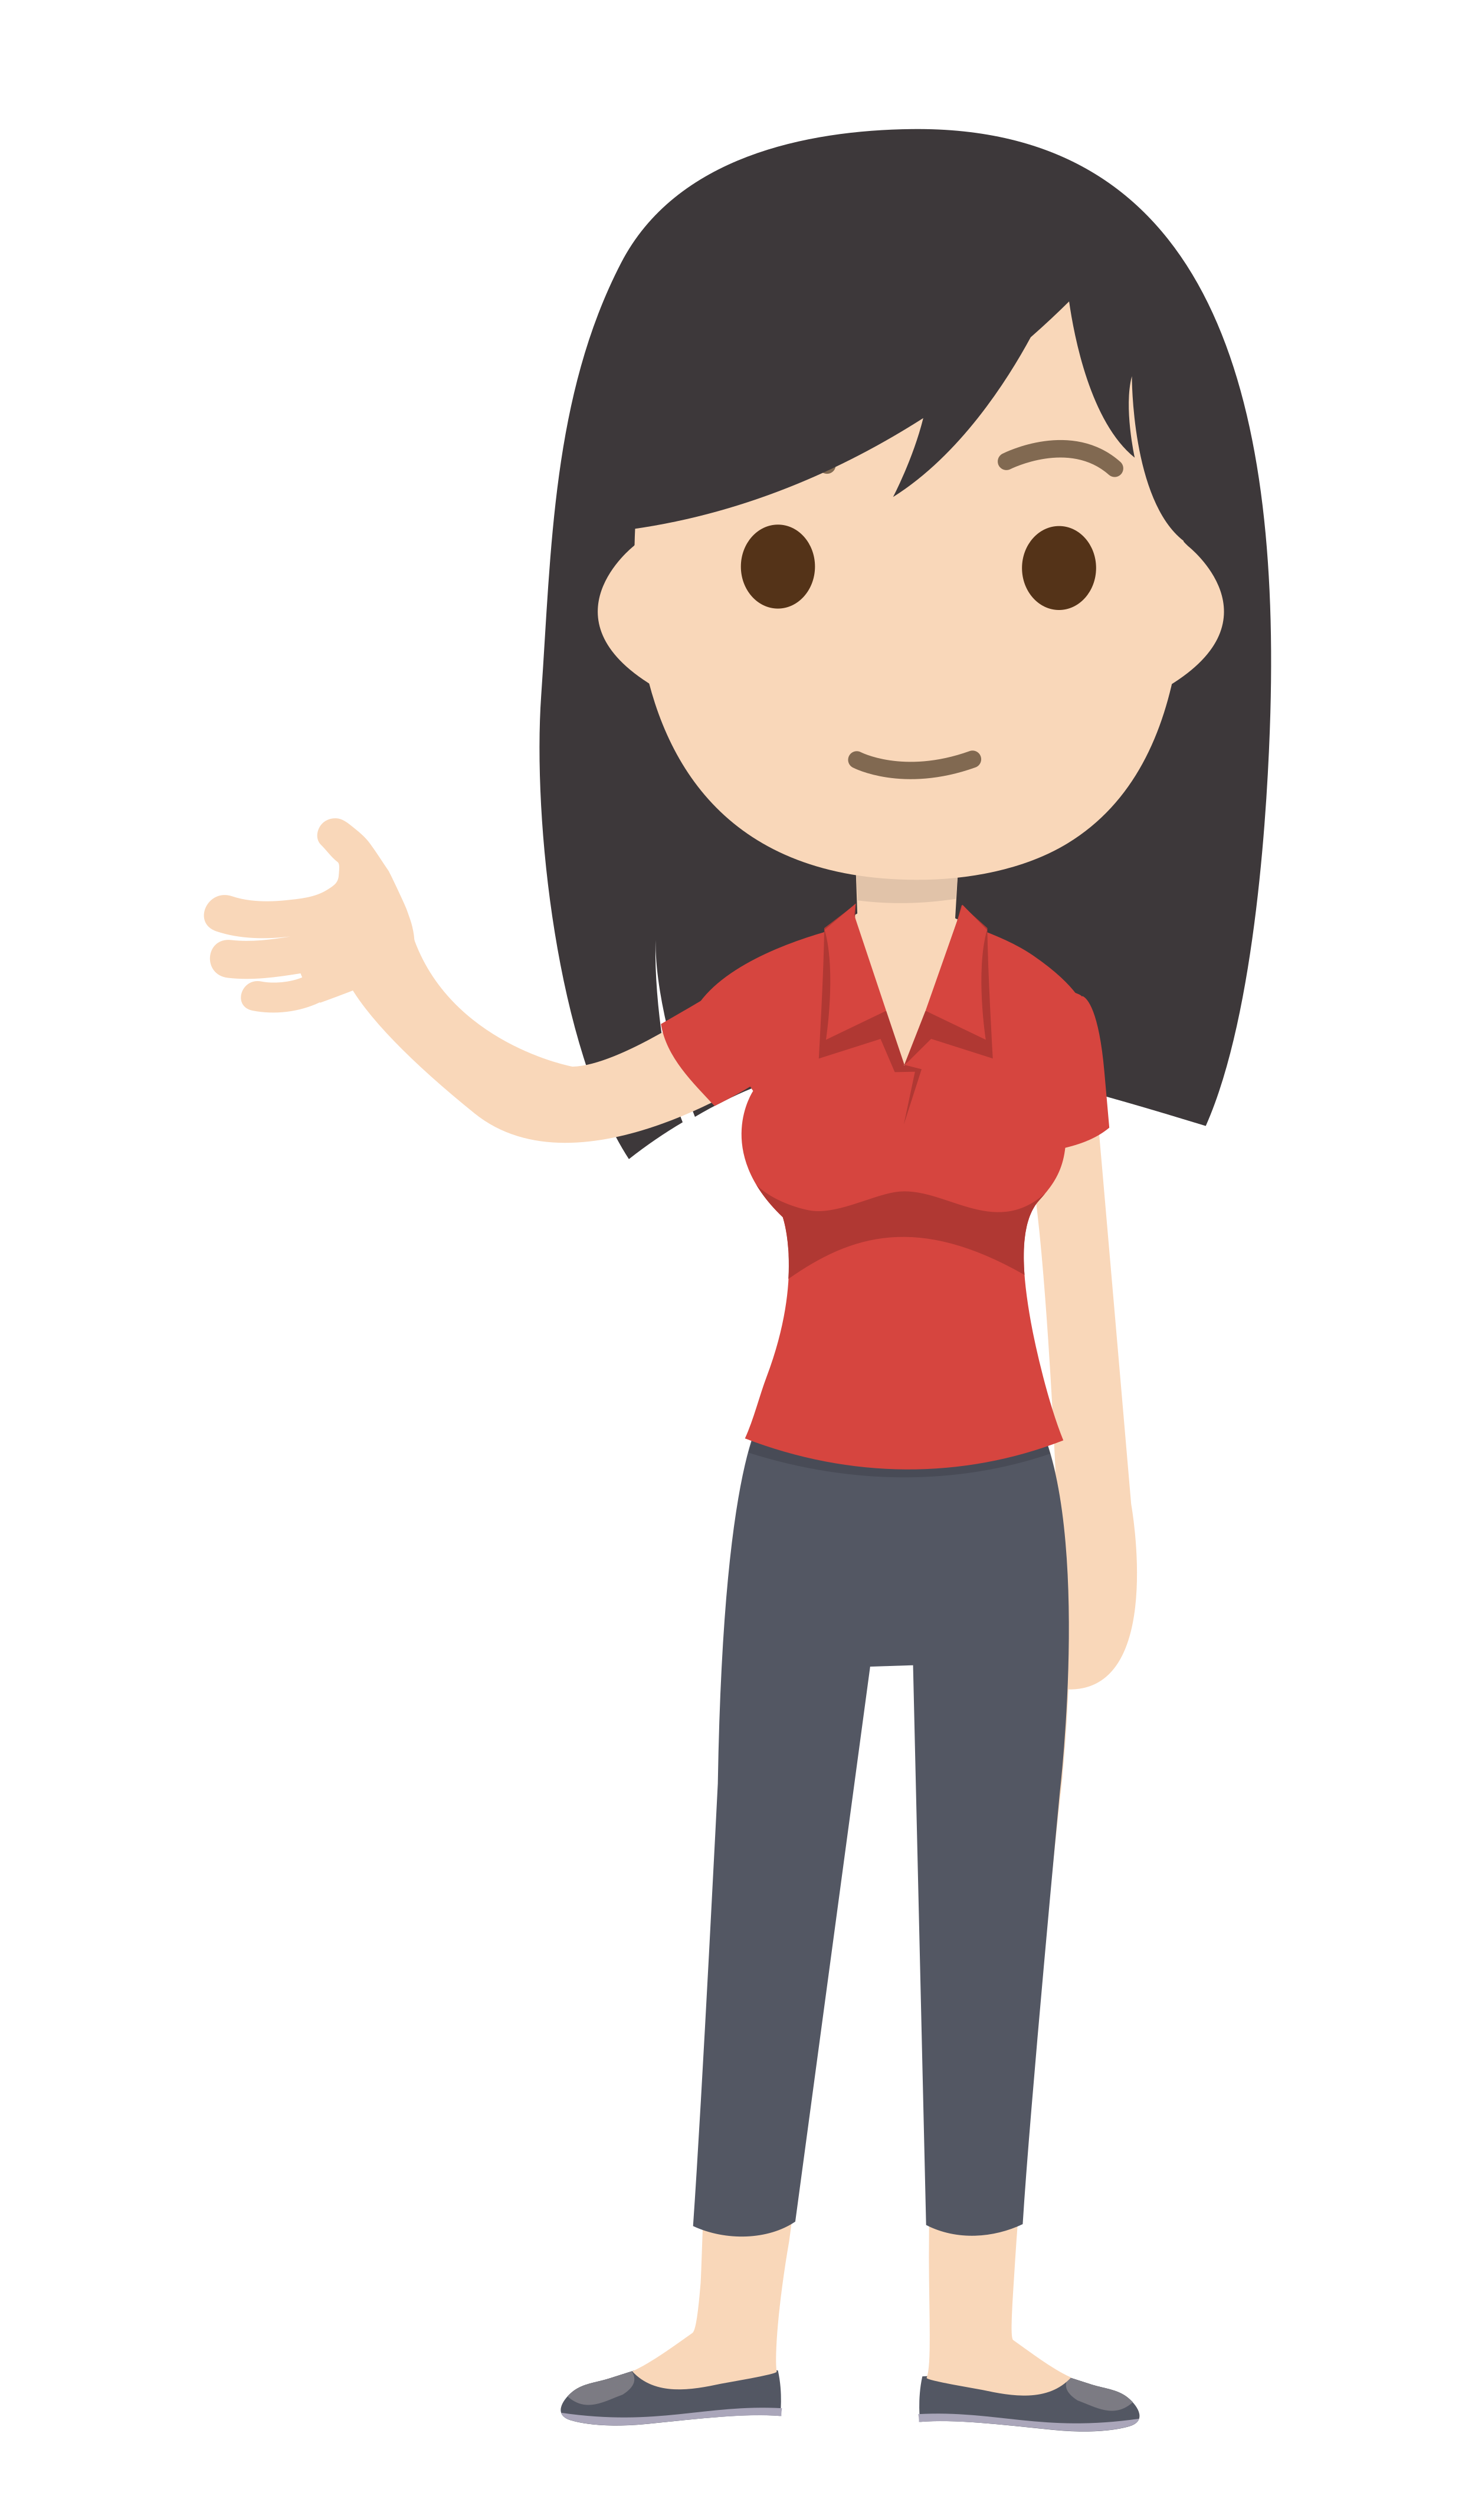 <svg version="1.1" id="Standing" xmlns="http://www.w3.org/2000/svg" xmlns:xlink="http://www.w3.org/1999/xlink" x="0px" y="0px" width="175px" height="296.512px" viewBox="0 0 175 296.512" enable-background="new 0 0 175 296.512" xml:space="preserve" class="parent">
    <g id="fhb1" xmlns="http://www.w3.org/2000/svg" class="avatar-hair-back">
        <path id="fillHairColorBase_7_" fill="#3D383A" d="M64.207,82.556c1.206-17.312,1.312-35.554,9.475-51.346
            c6.501-12.58,21.939-15.755,34.537-15.895c34.19-0.375,43.639,29.198,42.502,69.308c-0.296,10.396-1.677,35.5-7.664,48.977
            c-26.013-7.938-42.007-12.075-60.604-1.08c-2.223-5.548-4.959-15.332-4.646-21.646c-0.312,6.312,0.963,16.735,3.186,22.288
            c-2.15,1.271-4.276,2.717-6.377,4.373C66.074,124.418,63.177,97.32,64.207,82.556z" data-fill="hair-color_base"></path>
    </g>
    <g id="fbo1" xmlns="http://www.w3.org/2000/svg">
        <path id="fillSkinColorBase_21_" fill="#F9D7B9" d="M48.914,109.955c-0.064-0.272-0.142-0.534-0.228-0.793
            c-0.133-0.406-0.447-1.271-0.463-1.31c-0.008-0.021-0.018-0.044-0.027-0.064c-0.385-0.944-1.959-4.251-2.07-4.416
            c-0.748-1.088-1.443-2.215-2.23-3.281c-0.486-0.661-1.102-1.224-1.758-1.74c-0.584-0.457-1.297-1.138-2.084-1.239
            c-0.555-0.067-1.117,0.065-1.562,0.381c-0.844,0.589-1.209,1.969-0.414,2.746c0.67,0.654,1.221,1.478,1.979,2.048
            c0.287,0.214,0.174,0.95,0.158,1.238c-0.025,0.46-0.055,0.885-0.365,1.263c-0.264,0.318-0.645,0.551-1.004,0.774
            c-1.467,0.934-3.275,1.089-4.992,1.265c-1.379,0.138-2.773,0.167-4.15,0.001c-0.738-0.093-1.467-0.243-2.167-0.481
            c-2.924-0.99-4.813,3.161-1.865,4.16c2.737,0.925,5.84,0.961,8.771,0.614c-2.317,0.378-4.643,0.688-7.001,0.419
            c-3.111-0.357-3.489,4.136-0.399,4.486c2.883,0.334,5.77-0.068,8.614-0.533c0.06,0.149,0.125,0.309,0.195,0.479
            c-1.471,0.612-3.442,0.764-4.834,0.485c-2.422-0.487-3.496,2.964-1.059,3.455c2.615,0.522,5.563,0.176,7.984-0.982
            c0.018,0.019,0.03,0.03,0.049,0.049c3.973-1.442,10.182-3.775,10.736-5.021C49.328,112.621,49.246,111.35,48.914,109.955z" data-fill="skin-color_base"></path>
        <path id="fillSkinColorBase_20_" fill="#F9D7B9" d="M127.415,118.765c0,0,1.631,0.453,2.354,8.52
            c0.729,8.062,4.438,51.188,4.438,51.188s4.105,22.51-7.695,21.978l-1.639-33.023c0,0-1.354-25.91-2.896-29.719
            C120.438,133.896,116.725,111.515,127.415,118.765z" data-fill="skin-color_base"></path>
        <path id="fillSkinColorBase_19_" fill="#F9D7B9" d="M94.057,263.027l6.461-50.368c-1.346-4.306-14.917-0.843-14.917-0.843
            s-2.247,33.656-2.111,51.117C87.344,264.327,90.3,263.956,94.057,263.027z" data-fill="skin-color_base"></path>
        <path id="fillSkinColorBase_18_" fill="#F9D7B9" d="M120.825,262.527c1.558-18.242,5.237-51.834,5.237-51.834
            s-13.879-4.918-16.11-0.574c0,0,0.427,33.754,0.308,52.859C113.758,263.634,117.352,263.295,120.825,262.527z" data-fill="skin-color_base"></path>
        <path id="fillSkinColorBase_17_" fill="#F9D7B9" d="M84.887,118.754l-0.313-0.035c-0.208,0.164-11.032,7.745-16.655,7.844
            c0,0-14.592-2.688-18.936-15.525l-2.793-6.187c-3.615,2.076-3.348,7.935-5.133,11.232c2.143,4.378,8.012,10.188,15.242,16.023
            c12.52,10.104,34.514-4.894,34.514-4.894S89.59,124.068,84.887,118.754z" data-fill="skin-color_base"></path>
        <path id="fillSkinColorBase_16_" fill="#F9D7B9" d="M124.23,115.548c0,0-1.967-2.112-3.584-2.854
            c-1.617-0.742-7.317-3.74-7.317-3.74l0.375-6.368l-12.177,0.375l0.188,5.432l-9.795,5.568c-0.001,0-3.985,19.562,14.432,19.562
            C124.251,133.524,124.506,129.312,124.23,115.548z" data-fill="skin-color_base"></path>
        <path id="fillSkinColorShade_1_" fill="#E1C3A9" d="M113.398,106.652l0.306-4.062l-12.177,0.293l0.229,3.958
            C105.665,107.335,109.493,107.247,113.398,106.652z" data-fill="skin-color_shade"></path>
        <path id="fillSkinColorBase_15_" fill="#F9D7B9" d="M122.887,168.809c-1.373-3.871-2.716-11.174-3.115-13.713
            c-0.832-5.256-1.385-11.339,0.83-14.104c2.211-2.771,3.594-5.262,2.211-13.278c0,0,4.397-6.586,5.271-7.562
            c0,0-1.875-4.584-7.945-7.696c-9.188,7.376-16.771,11.528-26.33,0.456c-3.396,2.12-7.354,3.881-9.467,5.983l6.951,9.368
            c0,0-4.149,6.915,3.042,14.66c0,0,3.133,5.921-0.563,18.183c0,0-1.558,3.795-3.106,7.979
            C101.41,173.316,112.643,174.244,122.887,168.809z" data-fill="skin-color_base"></path>
        <path id="fillSkinColorBase_14_" fill="#F9D7B9" d="M91.499,167.191c0,0-5.214,3.422-5.899,44.629l14.917,0.842l2.766-15.396h5.563
            c0,0,1.174,9.664,1.174,15.67l15.813-0.127c0,0,3.979-33.438-3.364-45.453L91.499,167.191z" data-fill="skin-color_base"></path>
    </g>
    <g id="fhd1" xmlns="http://www.w3.org/2000/svg" class="avatar-head">
        <g display="inline">
            <path id="fillSkinColorBase" fill="#F9D7B9" d="M138.729,50.321c1.736,9.145,2.48,18.673,0.916,27.808
                c-1.514,8.824-5.057,17.107-12.994,21.944c-5.176,3.15-11.896,4.342-17.912,4.321C64.23,104.27,76.953,49.991,76.953,49.991
                s3.088-21.571,31.785-22.008c12.228-0.184,26.063,4.592,29.056,17.827C138.126,47.303,138.441,48.807,138.729,50.321z" data-fill="skin-color_base"></path>
            <path id="fillSkinColorBase_1_" fill="#F9D7B9" d="M140.958,64.801c-0.198-0.181-0.42-0.411-0.649-0.665
                c0.028,5.719-0.617,11.534-1.646,17.253C151.926,73.358,140.958,64.801,140.958,64.801z" data-fill="skin-color_base"></path>
            <path id="fillSkinColorBase_2_" fill="#F9D7B9" d="M75.176,64.801c0.199-0.181,0.42-0.411,0.65-0.665
                c-0.029,5.719,0.618,11.534,1.654,17.253C64.208,73.358,75.176,64.801,75.176,64.801z" data-fill="skin-color_base"></path>
        </g>
    </g>
    <g id="fsh1_x5F_bl" xmlns="http://www.w3.org/2000/svg" class="avatar-shoes">
        <g id="fsh1_x5F_bl_1_">
            <g>
                <path id="fillShoesColorBase" fill="#535763" d="M120.689,281.35l5.854,0.637c1.012,0.33,2.021,0.65,3.035,0.978
                    c1.404,0.438,2.961,0.545,4.164,1.479c1.086,0.839,2.396,2.635,0.479,3.375c0,0-2.969,1.146-9.313,0.5
                    c-6.346-0.646-11.688-1.297-15.746-0.946c0,0-0.34-2.699,0.271-5.402L120.689,281.35z" data-fill="shoes-color_base"></path>
                <path id="fillShoesColorTint_1_" fill="#7C7B83" d="M127.85,284.829c-1.521-0.965-1.635-1.896-1.059-2.767
                    c0.93,0.304,1.854,0.599,2.791,0.892c1.408,0.438,2.961,0.545,4.164,1.479c0.223,0.172,0.449,0.383,0.658,0.605
                    C132.17,287.036,130.018,285.611,127.85,284.829z" data-fill="shoes-color_tint"></path>
                <path fill="#AAA6BA" d="M135.148,286.99c-0.109,0.322-0.394,0.609-0.918,0.813c0,0-2.967,1.146-9.313,0.5
                    c-6.345-0.646-11.826-1.268-15.894-0.915c0,0,0.039-0.375-0.076-0.937C118.201,285.956,123.584,288.665,135.148,286.99z" data-fill="#AAA6BA"></path>
            </g>
            <g>
                <path id="fillShoesColorBase_15_" fill="#535763" d="M81.045,280.648l-5.855,0.64c-1.012,0.33-2.023,0.647-3.039,0.969
                    c-1.408,0.438-2.959,0.55-4.164,1.479c-1.086,0.843-2.401,2.638-0.479,3.375c0,0,2.965,1.146,9.312,0.5
                    c6.345-0.646,11.683-1.297,15.747-0.944c0,0,0.348-2.701-0.271-5.403L81.045,280.648z" data-fill="shoes-color_base"></path>
                <path id="fillShoesColorTint" fill="#7C7B83" d="M73.883,284.129c1.523-0.967,1.639-1.896,1.059-2.766
                    c-0.928,0.301-1.856,0.598-2.791,0.889c-1.408,0.438-2.959,0.545-4.164,1.479c-0.223,0.179-0.448,0.39-0.658,0.615
                    C69.565,286.336,71.717,284.914,73.883,284.129z" data-fill="shoes-color_tint"></path>
                <path fill="#AAA6BA" d="M66.586,286.289c0.107,0.324,0.385,0.609,0.918,0.814c0,0,2.965,1.146,9.312,0.5
                    c6.345-0.646,11.831-1.269,15.894-0.916c0,0-0.039-0.375,0.074-0.937C83.532,285.254,78.149,287.965,66.586,286.289z" data-fill="#AAA6BA"></path>
            </g>
        </g>
        <path id="fillSkinColorBase_22_" fill="#F9D7B9" d="M123.355,235.934c-0.146,1.396-2.144,20.152-2.902,32.062
            c-0.348,5.442-0.643,9.386-0.245,9.665c2.046,1.438,4.604,3.434,6.866,4.438c-2.729,2.988-7.092,2.217-10.521,1.477
            c-0.543-0.116-6.695-1.116-6.615-1.428c0.604-1.521,0.293-7.254,0.27-14.23c0.063-6.822,0.007-15.096-0.029-21.541
            c-0.029-5.941-0.146-10.488,0.012-11.051c0.01-0.034,5.508-1.957,5.976-1.963C117.789,233.329,122.605,234.736,123.355,235.934z
            M84.312,235.725c-0.064,0.818-1.056,33.613-1.188,35.188c-0.278,3.313-0.555,5.604-0.975,5.907
            c-2.043,1.438-4.875,3.547-7.137,4.549c2.729,2.992,7.09,2.213,10.52,1.475c0.541-0.117,6.696-1.117,6.614-1.428
            c-0.271-1.854,0.188-8.023,1.481-15.484c1.835-13.425,3.937-30.214,4.052-31.648c0.002-0.033-6.479-1.321-6.943-1.323
            C89.102,232.936,85.062,234.527,84.312,235.725z" data-fill="skin-color_base"></path>
    </g>
    <g id="flo1_1_" xmlns="http://www.w3.org/2000/svg" class="avatar-clothes-lower">
        <path id="fillClothesLowerColorBase" display="inline" fill="#535763" d="M121.339,263.906c0.837-13.607,4.402-51.227,4.402-51.227
            s3.979-33.563-3.363-45.582L91.064,167c0,0-5.214,3.422-5.898,44.627c0,0-1.848,36.979-2.938,52.506
            c3.856,1.803,8.9,1.676,12.127-0.527l8.886-65.854l5.088-0.162l1.549,66.42C113.548,265.898,117.902,265.543,121.339,263.906z" data-fill="clothes-lower-color_base"></path>
        <path id="fillClothesLowerColorShade_1_" display="inline" fill="#484B56" d="M124.591,172.497
            c-0.396-0.979-1.271-5.003-1.76-5.812l-32.39-0.188c0,0-0.756,3.438-1.646,5.867C101.182,176.313,113.736,176.193,124.591,172.497z
            " data-fill="clothes-lower-color_shade"></path>
    </g>
    <g id="fup1" xmlns="http://www.w3.org/2000/svg" class="avatar-clothes-upper">
        <path id="fillClothesUpperColorBase_3_" fill="#D6453F" d="M92.512,114.264c-0.354,0-0.707-0.25-1.104-0.528
            c-0.438,0.249-0.877,0.497-1.311,0.739c-2.374,1.32-4.686,2.341-6.146,3.775c-0.662,0.458-2.93,1.75-5.533,3.255
            c0.646,3.992,3.812,6.974,6.357,9.728c2.688-1.333,4.729-2.582,5.696-3.198l0.188,0.236
            C94.504,124.202,96.762,118.514,92.512,114.264z" data-fill="clothes-upper-color_base"></path>
        <path id="fillClothesUpperColorBase_2_" fill="#D6453F" d="M121.337,137.29l0.935-0.08c2.785-0.928,6.438-0.999,9.34-3.404
            c-0.258-2.938-0.463-5.277-0.586-6.624c-0.646-7.305-2.021-8.738-2.582-8.987c-0.016-0.011-0.062,0.056-0.082,0.042
            c-0.229-0.361-1.301-0.472-1.646-0.906C121.247,121.659,120.501,130.604,121.337,137.29z" data-fill="clothes-upper-color_base"></path>
        <path id="fillClothesUpperColorBase_1_" fill="#D6453F" d="M125.835,128.886c0,0,1.771-8.342,2.771-9.334
            c0,0-0.604-2.437-5.967-6.129c-2.093-1.441-4.252-2.312-6.744-3.292c-1.896,5.354-4.354,11.813-8.672,16.359
            c0.116,0.232-5.812-10.973-7.727-16.354c-4.111,1.053-13.386,3.944-16.823,9.292l6.679,10.021c0,0-4.802,7.064,3.521,14.979
            c0,0,2.563,7.065-1.92,18.938c-0.854,2.26-1.551,5.108-2.568,7.312c12.547,4.836,25.813,4.887,37.773,0.229
            c-1.787-4.384-3.309-11.021-3.85-14.043c-0.963-5.369-1.604-11.591,0.961-14.413C125.835,139.626,127.436,137.081,125.835,128.886z
            " data-fill="clothes-upper-color_base"></path>
        <path id="fillClothesUpperColorShade" fill="#B03833" d="M125.455,139.961c0.021-0.044,0.046-0.087,0.07-0.13
            c0.035-0.071,0.078-0.134,0.111-0.208C125.581,139.744,125.512,139.847,125.455,139.961z M93.234,145.889
            c0.016,0.083,0.029,0.169,0.045,0.258C93.266,146.059,93.25,145.97,93.234,145.889z M92.924,144.585
            c0.012,0.037,0.021,0.068,0.035,0.119C92.945,144.657,92.936,144.62,92.924,144.585z M122.037,144.713
            c0.023-0.076,0.046-0.155,0.072-0.229C122.083,144.558,122.063,144.636,122.037,144.713z M93.009,144.887
            c0.015,0.052,0.027,0.101,0.044,0.163C93.037,144.991,93.021,144.938,93.009,144.887z M122.326,143.953
            c0.033-0.076,0.063-0.154,0.098-0.228C122.389,143.798,122.359,143.878,122.326,143.953z M93.162,145.531
            c-0.016-0.075-0.031-0.143-0.046-0.21C93.131,145.387,93.146,145.458,93.162,145.531z M93.354,146.588
            c0.018,0.095,0.025,0.199,0.039,0.3C93.379,146.788,93.366,146.683,93.354,146.588z M121.65,146.396
            c0.01-0.06,0.018-0.12,0.027-0.179C121.668,146.276,121.66,146.336,121.65,146.396z M121.482,148.278
            c0-0.024,0.002-0.047,0.002-0.071C121.484,148.231,121.482,148.254,121.482,148.278z M121.861,145.316
            c-0.021,0.069-0.031,0.141-0.047,0.212C121.83,145.457,121.846,145.385,121.861,145.316z M93.488,147.739
            c-0.01-0.107-0.018-0.22-0.029-0.322C93.471,147.518,93.479,147.633,93.488,147.739z M93.543,148.37
            c0.014,0.179,0.02,0.376,0.027,0.567C93.584,148.73,93.583,148.536,93.543,148.37z M121.553,147.183
            c-0.004,0.043-0.008,0.087-0.012,0.13C121.545,147.27,121.549,147.227,121.553,147.183z M91.156,142.585
            c0.197,0.241,0.408,0.483,0.631,0.727C91.564,143.069,91.354,142.826,91.156,142.585z M121.469,149.287c0-0.004,0-0.01,0-0.014
            c0,0.004,0,0.006,0,0.009C121.469,149.284,121.469,149.285,121.469,149.287z M124.002,141.609
            c-0.234,0.282-0.477,0.561-0.732,0.842C123.525,142.17,123.768,141.891,124.002,141.609z M92.873,144.428
            c0,0,0.008,0.023,0.021,0.067C92.884,144.459,92.873,144.428,92.873,144.428z M122.811,143.047
            c-0.041,0.06-0.072,0.127-0.106,0.189C122.736,143.174,122.77,143.107,122.811,143.047z M91.988,143.533
            c0.277,0.297,0.568,0.595,0.885,0.895C92.559,144.128,92.268,143.83,91.988,143.533z M124.002,141.609
            c0.004-0.005,0.008-0.01,0.012-0.015c0.002,0,0.002-0.001,0.002-0.001C124.012,141.598,124.006,141.604,124.002,141.609z
            M122.326,143.953c-0.077,0.172-0.151,0.347-0.217,0.53C122.175,144.3,122.25,144.125,122.326,143.953z M121.65,146.396
            c-0.039,0.257-0.071,0.52-0.098,0.788C121.579,146.915,121.611,146.653,121.65,146.396z M121.814,145.528
            c-0.053,0.225-0.103,0.454-0.137,0.689C121.717,145.981,121.764,145.752,121.814,145.528z M122.811,143.047
            c0.145-0.211,0.293-0.411,0.459-0.595C123.104,142.635,122.95,142.835,122.811,143.047z M122.699,143.236
            c-0.098,0.158-0.191,0.318-0.275,0.489C122.508,143.554,122.604,143.394,122.699,143.236z M121.861,145.316
            c0.052-0.207,0.111-0.407,0.176-0.603C121.975,144.909,121.913,145.108,121.861,145.316z M91.156,142.585
            c-0.045-0.053-0.09-0.106-0.131-0.16C91.066,142.479,91.111,142.532,91.156,142.585z M92.924,144.585
            c-0.012-0.035-0.021-0.068-0.027-0.09C92.902,144.515,92.914,144.555,92.924,144.585z M91.988,143.533
            c-0.068-0.074-0.135-0.147-0.201-0.221C91.854,143.386,91.92,143.459,91.988,143.533z M93.116,145.321
            c-0.022-0.098-0.044-0.189-0.064-0.271C93.072,145.131,93.094,145.225,93.116,145.321z M93.009,144.887
            c-0.018-0.067-0.034-0.131-0.05-0.184C92.975,144.755,92.992,144.823,93.009,144.887z M121.482,148.278
            c-0.012,0.327-0.021,0.66-0.019,0.998C121.466,148.938,121.471,148.605,121.482,148.278z M93.162,145.531
            c0.023,0.112,0.048,0.229,0.072,0.357C93.21,145.762,93.188,145.642,93.162,145.531z M93.488,147.739
            c0.02,0.206,0.039,0.407,0.055,0.631c0-0.001,0-0.003,0-0.004C93.527,148.144,93.508,147.943,93.488,147.739z M121.484,148.207
            c0.013-0.303,0.031-0.601,0.057-0.893C121.516,147.606,121.497,147.904,121.484,148.207z M93.393,146.888
            c0.023,0.171,0.047,0.34,0.066,0.528C93.438,147.229,93.416,147.059,93.393,146.888z M93.279,146.147
            c0.025,0.141,0.049,0.284,0.072,0.441C93.329,146.431,93.305,146.287,93.279,146.147z M106.206,141.446
            c-2.958,0.468-7.122,2.795-10.289,2.151c-1.899-0.386-4.552-1.384-6.171-2.996c0.357,0.597,0.783,1.207,1.279,1.825
            c0.041,0.053,0.086,0.106,0.131,0.16c0.197,0.241,0.408,0.483,0.631,0.727c0.066,0.074,0.133,0.147,0.201,0.221
            c0.277,0.297,0.568,0.595,0.885,0.895c0,0,0.008,0.023,0.021,0.067c0.008,0.022,0.018,0.055,0.024,0.09
            c0.015,0.037,0.021,0.068,0.035,0.119c0.021,0.052,0.028,0.116,0.05,0.184c0.02,0.052,0.027,0.101,0.043,0.163
            c0.021,0.082,0.042,0.173,0.063,0.271c0.018,0.067,0.029,0.135,0.049,0.21c0.021,0.112,0.048,0.229,0.068,0.357
            c0.02,0.083,0.03,0.169,0.047,0.258c0.022,0.141,0.051,0.284,0.072,0.441c0.014,0.095,0.024,0.199,0.039,0.3
            c0.022,0.171,0.047,0.34,0.065,0.528c0.012,0.102,0.021,0.215,0.028,0.322c0.021,0.206,0.039,0.407,0.056,0.631
            c0.04,0.166,0.041,0.36,0.026,0.567c0.037,0.832,0.037,1.771-0.021,2.813c7.511-5.273,15.352-7.695,28.008-0.479
            c-0.052-0.674-0.082-1.336-0.088-1.984c0-0.002,0-0.003,0-0.005c0-0.003,0-0.005,0-0.009c-0.003-0.338,0.002-0.668,0.016-1
            c0.002-0.024,0.002-0.047,0.004-0.071c0.014-0.303,0.027-0.601,0.058-0.893c0.004-0.043,0.008-0.087,0.015-0.13
            c0.023-0.268,0.059-0.53,0.098-0.788c0.012-0.06,0.02-0.12,0.027-0.179c0.036-0.236,0.084-0.465,0.137-0.689
            c0.018-0.071,0.027-0.143,0.047-0.212c0.054-0.207,0.111-0.407,0.178-0.603c0.021-0.076,0.046-0.155,0.07-0.229
            c0.063-0.184,0.142-0.358,0.219-0.53c0.031-0.076,0.063-0.154,0.098-0.228c0.084-0.171,0.182-0.331,0.275-0.489
            c0.035-0.062,0.068-0.129,0.107-0.189c0.144-0.211,0.293-0.411,0.461-0.595c0.256-0.281,0.498-0.562,0.729-0.842
            c0.004-0.005,0.008-0.01,0.015-0.015C117.786,147.121,111.88,140.546,106.206,141.446z M108.557,127.167l-2.396,0.047l-1.688-3.941
            l-7.33,2.332c0,0,0.621-10.676,0.646-15.479l3.725-2.834l-0.092,2.157l3.583,10.521l0.138-0.035l2.159,6.415l2.039,0.519
            l-2.11,6.564L108.557,127.167z M110.471,123.267l7.32,2.332c0,0-0.625-10.676-0.646-15.479l-3.062-2.734l-0.562,2.063
            l-3.582,10.521l-0.137-0.035l-2.564,6.54L110.471,123.267z" data-fill="clothes-upper-color_shade"></path>
        <path id="fillClothesUpperColorBase" fill="#D6453F" d="M101.34,108.552l3.799,11.383l-7.145,3.438c0,0,1.262-8.014-0.154-13.043
            l3.703-3.137L101.34,108.552z M113.829,108.496l-4.021,11.438l7.146,3.438c0,0-1.265-8.014,0.151-13.043l-2.924-2.984
            L113.829,108.496z" data-fill="clothes-upper-color_base"></path>
    </g>
    <g id="fey1" xmlns="http://www.w3.org/2000/svg" class="avatar-eyes">
        <path display="inline" fill="#543318" d="M130.046,67.402c-0.004,2.751-1.978,4.979-4.405,4.979
            c-2.425-0.003-4.393-2.236-4.388-4.988c0.005-2.751,1.979-4.978,4.404-4.975C128.085,62.418,130.05,64.651,130.046,67.402z" data-fill="#543318"></path>
        <path display="inline" fill="#543318" d="M96.693,67.233c-0.004,2.751-1.979,4.979-4.405,4.979
            c-2.425-0.003-4.393-2.236-4.387-4.988c0.004-2.751,1.979-4.978,4.402-4.975C94.732,62.249,96.697,64.482,96.693,67.233z" data-fill="#543318"></path>
    </g>
    <g id="fmo1" xmlns="http://www.w3.org/2000/svg" class="avatar-mouth">
        <path display="inline" fill="none" stroke="#816951" stroke-width="2.055" stroke-linecap="round" stroke-linejoin="round" stroke-miterlimit="10" d="
            M101.65,90.158c0,0,5.476,2.896,13.736-0.07" data-stroke="#816951"></path>
    </g>
    <g id="feb1" xmlns="http://www.w3.org/2000/svg" class="avatar-eyebrows">
        <path id="fillEyebrowColorBase_2_" display="inline" fill="#816951" d="M85.271,56.782c-0.291,0-0.58-0.122-0.783-0.36
            c-0.369-0.432-0.317-1.08,0.115-1.449c5.831-4.982,13.678-0.863,14.01-0.686c0.5,0.268,0.688,0.89,0.42,1.39
            s-0.889,0.689-1.389,0.422c-0.07-0.037-6.951-3.626-11.708,0.436C85.743,56.701,85.506,56.782,85.271,56.782z" data-fill="eyebrow-color_base"></path>
        <path id="fillEyebrowColorBase_3_" display="inline" fill="#816951" d="M132.247,56.6c-0.243,0-0.487-0.085-0.685-0.26
            c-4.688-4.168-11.623-0.708-11.692-0.671c-0.507,0.258-1.125,0.058-1.384-0.448c-0.258-0.506-0.057-1.125,0.447-1.383
            c0.336-0.171,8.269-4.127,13.99,0.966c0.43,0.377,0.467,1.027,0.09,1.451C132.813,56.483,132.529,56.6,132.247,56.6z" data-fill="eyebrow-color_base"></path>
    </g>
    <g id="fhf1" xmlns="http://www.w3.org/2000/svg" class="avatar-hair-front">
        <path id="fillHairColorBase_2_" fill="#3D383A" d="M129.958,28.97l-0.528,0.796c-17.344-10.783-33.164-7.695-42.883-0.451
            C68.213,42.982,73.625,62.971,73.625,62.971c14.312-1.755,26.488-7.339,35.915-13.362c-1.205,4.85-3.581,9.362-3.581,9.362
            c7.924-4.979,13.538-13.802,16.325-18.951c1.771-1.555,3.293-2.997,4.559-4.254c0.589,4.143,2.529,14.337,7.781,18.539
            c0,0-1.332-6-0.332-9.667c0,0-0.074,14.743,6.129,19.538C140.421,64.175,148.624,39.636,129.958,28.97z" data-fill="hair-color_base"></path>
    </g>
</svg>